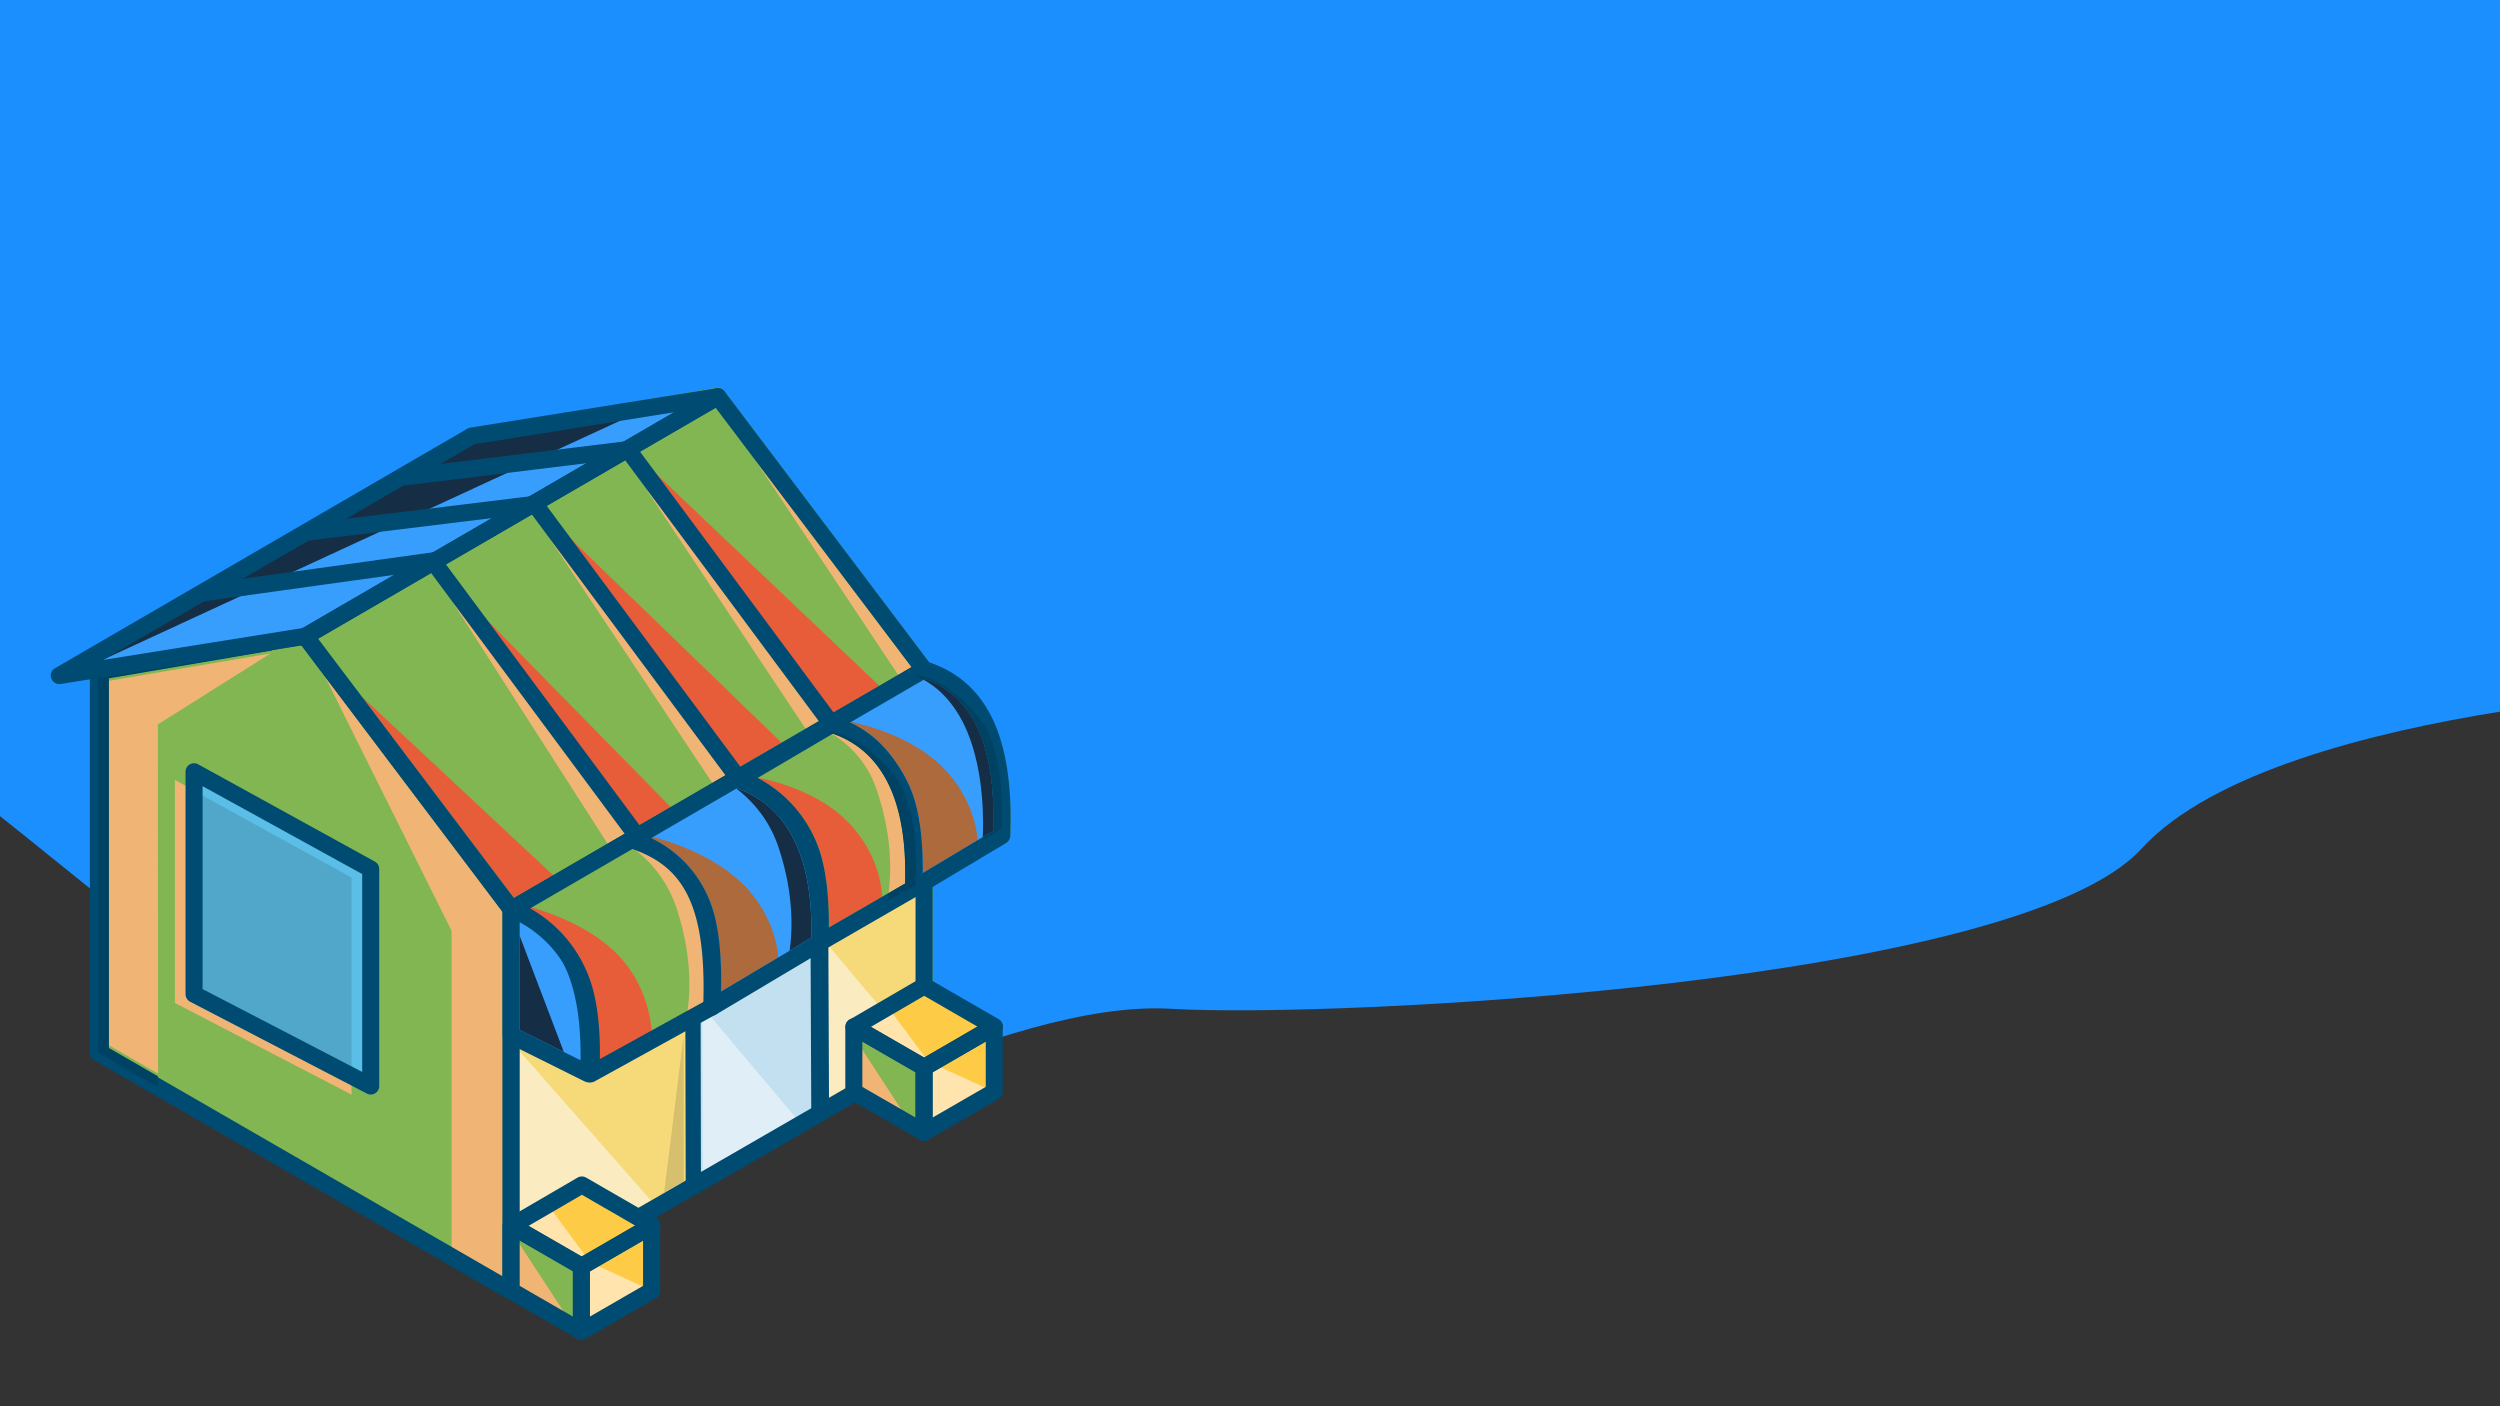 <svg id="Layer_1" data-name="Layer 1" xmlns="http://www.w3.org/2000/svg" viewBox="0 0 1280 720"><rect x="0" y="0" width="1280" height="720" fill="#333333" stroke="none"/><defs><style>.cls-1{fill:#1b8ffd;}.cls-2{fill:#81b652;}.cls-3{fill:#f0b474;}.cls-4{fill:#004b72;}.cls-5{fill:#fecb47;}.cls-6{fill:#71b62b;}.cls-7{fill:#f6da7a;}.cls-8{fill:#d6c06d;}.cls-9{fill:#faebc0;}.cls-10{fill:#389efe;}.cls-11{fill:#e75d3a;}.cls-12{fill:#03a84e;}.cls-13{fill:#004264;}.cls-14{fill:#162e45;}.cls-15{fill:#74a1c4;}.cls-16{fill:#64a127;}.cls-17{fill:#5abee6;}.cls-18{fill:#50a7ca;}.cls-19{fill:#c2e0ef;}.cls-20{fill:#e0eff7;}.cls-21{fill:#c4d9ef;}.cls-22{fill:#b1c5d8;}.cls-23{fill:#ffe5ad;}.cls-24{fill:#638aa7;}.cls-25{fill:#dbcfaa;}.cls-26{fill:#fcf5e0;}.cls-27{fill:#e1ebf7;}.cls-28{fill:#d3dde7;}.cls-29{fill:#ad6a3c;}.cls-30{fill:#628ba6;}</style></defs><title>Services</title><path class="cls-1" d="M304.5,605.5c77-13,209-94,295-89s434-13,497-82c35.88-39.29,118.77-59.78,183.5-70.13V0H0V417.88C54.54,460.59,236.63,617,304.5,605.5Z"/><polyline class="cls-2" points="261.72 661.06 50.33 539 50.33 343.46 156.02 325.55 261.72 465.51 261.72 660.84"/><polyline class="cls-3" points="257.37 653.9 231.21 638.8 231.21 476.57 166.38 346.39 257.37 466.88 257.37 654.3"/><path class="cls-4" d="M154.14,330.29,54.68,347.14V536.49l202.68,117V467L154.14,330.29m105.4,334.54L48.15,542.78A4.36,4.36,0,0,1,46,539V343.46a4.36,4.36,0,0,1,3.63-4.3l105.7-17.91a4.39,4.39,0,0,1,4.21,1.68l105.69,140a4.38,4.38,0,0,1,.88,2.63V661a4.33,4.33,0,0,1-.7,2.46,4.41,4.41,0,0,1-3.66,2,4.34,4.34,0,0,1-2.18-.58"/><polyline class="cls-5" points="473.12 538.4 261.72 416.35 261.72 220.8 367.42 202.89 473.12 342.85 473.12 538.79"/><path class="cls-6" d="M365.54,207.63l-99.46,16.85V413.83l202.68,117V344.31L365.54,207.63m105.4,334.54-211.39-122a4.37,4.37,0,0,1-2.19-3.78V220.8a4.37,4.37,0,0,1,3.64-4.3l105.7-17.91a4.39,4.39,0,0,1,4.21,1.68l105.69,140a4.38,4.38,0,0,1,.88,2.63v195.4a4.48,4.48,0,0,1-1,3,4.4,4.4,0,0,1-3.33,1.53,4.34,4.34,0,0,1-2.18-.58"/><polyline class="cls-7" points="261.72 661.05 473.12 539 473.12 343.45 261.72 465.5 261.72 660.84"/><polyline class="cls-8" points="340.05 610.53 349.99 530.52 350.14 604.71 340.05 610.53"/><polyline class="cls-9" points="424.09 561.68 423.76 485.46 424.76 484.88 451.86 517.02 437.16 524.68 438.14 525.19 437.16 525.76 437.16 530.77 436.16 555.13 424.09 562.1"/><polyline class="cls-9" points="266.08 624.88 266.08 538.29 333.22 614.56 322.25 620.89 297.66 606.69 267.05 624.53 266.08 624.6"/><path class="cls-4" d="M468.76,351,266.08,468V653.5l202.68-117V351.37M259.55,664.82a4.37,4.37,0,0,1-2.19-3.78V465.5a4.37,4.37,0,0,1,2.19-3.78l211.39-122a4.35,4.35,0,0,1,6.54,3.87V539a4.36,4.36,0,0,1-2.18,3.78L263.91,664.82a4.39,4.39,0,0,1-4.36,0"/><polyline class="cls-2" points="473.12 579.78 437.16 559.01 437.16 525.75 473.12 546.51 473.12 580.2"/><polyline class="cls-5" points="473.16 546.52 437.23 525.77 473.16 504.82 509.09 525.57 473.16 546.52"/><polyline class="cls-5" points="473.12 579.77 509.08 559.01 509.08 525.75 473.12 546.51 473.12 580.2"/><polyline class="cls-2" points="297.68 681.64 261.72 660.88 261.72 627.62 297.68 648.38 297.68 681.54"/><polyline class="cls-5" points="297.92 648.38 261.99 627.64 297.92 606.69 333.85 627.44 297.92 648.38"/><polyline class="cls-5" points="297.68 681.64 333.64 660.88 333.64 627.62 297.68 648.38 297.68 681.54"/><polyline class="cls-10" points="156.4 325.73 367.57 203.07 241.53 223.23 30.36 345.89 156.4 325.73"/><polyline class="cls-2" points="261.99 465.54 473.16 342.88 367.57 203.07 156.4 325.73 261.99 465.54"/><polyline class="cls-11" points="263.14 459.83 185.14 356.55 283.25 448.15 263.14 459.83"/><polyline class="cls-11" points="325.71 423.49 245.07 313.06 343.4 413.21 325.71 423.49"/><polyline class="cls-11" points="376.91 393.74 288.71 272.46 400.15 380.24 376.91 393.74"/><polyline class="cls-11" points="424.16 366.3 413.22 352.71 333.02 239.81 450.23 351.16 424.16 366.3"/><polyline class="cls-3" points="459.86 345.56 386.72 235.65 466.72 341.58 463.61 343.38 459.86 345.56"/><polyline class="cls-3" points="412.46 373.09 330.63 250.13 413.22 352.71 423.25 366.83 412.46 373.09"/><polyline class="cls-12" points="423.25 366.83 413.22 352.71 424.16 366.3 423.25 366.83"/><polyline class="cls-3" points="364.69 400.85 281.83 276.33 376.53 393.96 364.69 400.85"/><polyline class="cls-3" points="311.07 431.99 231.57 307.99 322.86 425.14 311.07 431.99"/><polyline class="cls-3" points="80.94 549.71 55.77 535.18 55.77 348.57 138.56 334.55 80.84 370.89 80.94 549.69"/><polyline class="cls-13" points="80.19 556.2 50.33 538.96 50.33 343.62 90.61 336.25 148.84 326.94 139.08 333.08 55.77 347.3 55.77 536.57 80.84 551.04 80.84 556.23"/><polyline class="cls-14" points="90.61 336.25 152.13 324.87 148.84 326.94 90.61 336.25"/><path class="cls-15" d="M242.21,223.12l1.1-.65,14.37-2.17c0,.12,0,.24,0,.36l-15.43,2.46"/><path class="cls-16" d="M257.64,220.66c0-.12,0-.24,0-.36l36.25-5.45-36.29,5.81"/><polyline class="cls-14" points="44.62 341.52 242.21 223.12 257.64 220.66 293.93 214.85 330.63 209.33 44.62 341.52"/><path class="cls-4" d="M366.42,208.78,162.85,327l100.29,132.8L466.72,341.58l-100.3-132.8M258.51,468.16,152.93,328.36a4.33,4.33,0,0,1-.8-3.49,4.39,4.39,0,0,1,2.09-2.91L365.39,199.3a4.34,4.34,0,0,1,5.66,1.14L476.64,340.25a4.37,4.37,0,0,1-1.29,6.4L264.18,469.31a4.44,4.44,0,0,1-2.19.59,4.35,4.35,0,0,1-3.48-1.74"/><polygon class="cls-5" points="425.9 370.9 321.29 229.96 425.9 370.9 425.9 370.9"/><polygon class="cls-5" points="378.31 398.89 273.69 257.95 378.31 398.89 378.31 398.89"/><polygon class="cls-5" points="326 427.89 221.38 286.94 326 427.89 326 427.89"/><polygon class="cls-5" points="223.18 286.94 103.05 303.67 223.18 286.94 223.18 286.94"/><polygon class="cls-5" points="275.64 257.95 157.31 272.46 275.64 257.95 275.64 257.95"/><polygon class="cls-5" points="323.26 229.96 204.93 244.47 323.26 229.96 323.26 229.96"/><polyline class="cls-17" points="189.8 556 99.36 509.06 99.36 395.15 189.8 444.94 189.8 556.23"/><polyline class="cls-3" points="180.22 560.58 89.55 513.52 89.55 399.33 99.36 404.73 99.36 509.2 180 551.05 180 560.59"/><polyline class="cls-18" points="180 550.91 99.36 509.06 99.36 404.93 180 449.32 180 550.78"/><polyline class="cls-19" points="420.13 569.7 355.44 607.05 355.24 510.88 419.73 476.82 420.13 569.31"/><path class="cls-20" d="M359.8,599.82l-.17-81.31,1.44-.79a4.26,4.26,0,0,0,1.51,1.59,4.31,4.31,0,0,0,.47.26l44.33,52.64L359.8,599.68"/><path class="cls-21" d="M479,577.52l-.78-.66L509.09,559,479,577.52m-5.79-31h0l2.85-1.67h0l-2.87,1.66m3.07-1.78h0l.73-.42h0l-.74.42"/><polyline class="cls-22" points="473.12 581.29 473.12 579.75 478.14 576.86 478.91 577.52 473.12 581.07"/><path class="cls-23" d="M473.12,546.42v-3l2.86,1.48-2.86,1.67m3.1-1.79-.84-1.14,1.57.72-.73.42"/><polyline class="cls-23" points="473.12 580.2 473.12 546.52 475.99 544.86 476.46 545.1 476.19 544.74 476.93 544.32 509.05 559.01 478.14 576.86 473.12 579.75"/><polyline class="cls-24" points="466.75 576.05 441.6 562.21 442.19 561.87 466.75 576.05 466.75 576.05"/><polyline class="cls-25" points="436.15 555.25 437.16 530.8 437.16 554.67 436.15 555.25"/><polyline class="cls-13" points="441.53 562.21 435.99 559.16 436.15 555.25 437.16 554.67 437.16 559.01 442.12 561.87 441.53 562.21"/><polyline class="cls-3" points="466.68 576.05 442.12 561.87 437.16 559.01 437.16 554.67 437.16 530.8 466.68 576.05"/><polyline class="cls-9" points="452.08 517.11 451.99 517 454.65 515.61 452.08 517.11"/><polyline class="cls-26" points="438.21 525.2 437.23 524.68 451.99 517 452.08 517.11 438.21 525.2"/><polyline class="cls-23" points="475.34 543.59 473.12 542.58 473.12 543.37 438.18 525.2 452.04 517.11 454.62 515.61 454.62 515.61 475.34 543.59"/><polyline class="cls-27" points="476.03 544.86 476.01 544.85 476.22 544.73 476.23 544.74 476.03 544.86"/><polyline points="475.98 544.85 473.12 543.37 473.12 542.58 475.34 543.59 476.19 544.73 475.98 544.85"/><polyline points="476.5 545.1 476.03 544.86 476.23 544.74 476.5 545.1"/><path class="cls-22" d="M299.86,683.72v-3.18L333.64,661v-.13l1.63.75L299.86,683.4m0-35.64v-.34l1.41-.83h0l-1.43.83m2-1.3v0h0l0,0"/><path class="cls-23" d="M299.86,647.76v-1.9l1.41.73-1.41.83m2-1.31,0,0,0,0h0"/><polyline class="cls-23" points="299.86 680.45 299.86 647.66 301.27 646.85 303.15 647.83 302.08 646.38 302.11 646.36 333.64 660.78 333.64 660.91 299.86 680.41"/><polyline class="cls-24" points="281.03 671.87 265.99 663.6 266.35 663.39 281.03 671.87"/><polyline class="cls-13" points="265.99 663.6 262.48 661.66 262.5 661.17 266.35 663.39 265.99 663.6"/><polyline class="cls-3" points="293.17 678.55 281.03 671.87 266.35 663.39 262.5 661.17 263.64 633.3 293.17 678.55"/><polyline class="cls-23" points="302.08 646.08 299.86 645.07 299.86 645.86 263.93 627.18 281.36 618.11 302.08 646.08"/><polyline class="cls-28" points="301 646.6 300.99 646.6 301.81 646.11 301.83 646.13 301 646.6"/><polyline points="301.27 646.6 299.86 645.86 299.86 645.07 302.08 646.08 302.1 646.11 301.27 646.6"/><polyline points="302.92 647.6 301 646.6 301.83 646.13 302.92 647.6"/><path class="cls-4" d="M415,483.52l-56.3,29.73.17,86.79,56.49-32.62-.36-84.2M353.26,610.84a4.33,4.33,0,0,1-2.18-3.76l-.2-96.2A4.36,4.36,0,0,1,353.2,507L417.71,473a4.36,4.36,0,0,1,5.66,1.44,4.55,4.55,0,0,1,.72,2.53l.39,92.76a4.35,4.35,0,0,1-2.17,3.79L357.6,610.84a4.35,4.35,0,0,1-4.34,0"/><path class="cls-5" d="M473.12,343.62c32.08,10,41.39,42.13,39.71,84.27l-39.71-19.76V343.74"/><path class="cls-6" d="M477.48,405.43l31.17,15.51c.42-38.64-9.58-61.48-31.17-71v56m33.4,25.94L471.18,412a4.37,4.37,0,0,1-2.42-3.9V343.69a4.34,4.34,0,0,1,.38-1.88,4.38,4.38,0,0,1,5.28-2.35c30.77,9.62,44.76,38.6,42.76,88.6a4.36,4.36,0,0,1-2.13,3.58,4.45,4.45,0,0,1-2.22.61,4.33,4.33,0,0,1-2-.46"/><path class="cls-10" d="M473.16,342.88c32.07,10,41.38,42.87,39.7,85l-45.17,27s2.31-28.57-4.78-47.56c-10.7-28.61-37.55-36.71-37.55-36.71l47.8-27.76"/><path class="cls-29" d="M472.39,447c.18-10.18-.38-27.76-5.4-41.19a65.07,65.07,0,0,0-9-16.43,55.91,55.91,0,0,0-22.69-19.5l.43-.25c8.49,1.76,33.82,8.27,49.26,25.67,12.67,14.29,15.09,28.78,15.53,34.86L472.39,447"/><path class="cls-4" d="M473.65,347.63,435,370.07a66.62,66.62,0,0,1,32,35.76c5,13.43,5.58,31,5.4,41.19l36.2-21.65c1.3-43.52-10.14-69-34.94-77.74m-8.26,111a4.35,4.35,0,0,1-2.05-4.05c0-.27,2.15-27.84-4.52-45.68-9.76-26.13-34.48-34-34.72-34.06a4.36,4.36,0,0,1-.93-7.95L471,339.11a4.31,4.31,0,0,1,3.49-.39c30.79,9.62,44.77,38.85,42.76,89.34a4.38,4.38,0,0,1-2.12,3.57l-45.17,27a4.35,4.35,0,0,1-4.54,0"/><path class="cls-10" d="M261.72,465.54c32.08,10,41.39,42.13,39.71,84.27l-39.71-19.76V465.79"/><polyline class="cls-14" points="288.68 538.59 266.08 527.35 266.08 479.12 288.68 538.59"/><path class="cls-4" d="M266.08,527.35l31.17,15.51c.42-38.64-9.58-61.48-31.17-71v55m33.4,26.9L259.78,534a4.37,4.37,0,0,1-2.42-3.9V465.63a4.34,4.34,0,0,1,5.66-4.25C293.79,471,307.78,500,305.78,550a4.36,4.36,0,0,1-2.13,3.58,4.42,4.42,0,0,1-2.22.61,4.33,4.33,0,0,1-1.95-.46"/><path class="cls-2" d="M425.9,370.9c32.08,10,43.47,41.88,41.79,84l-48.06,27.77s2.31-28.57-4.78-47.56c-10.69-28.61-36.54-36.22-36.54-36.22l47.59-28"/><path class="cls-11" d="M424.33,474.93c.19-10.16-.36-27.84-5.4-41.34a65.52,65.52,0,0,0-31-35.29l.2-.12c9.59,1.91,33.22,8.11,47.89,24.66,13.85,15.61,15.46,31.45,15.61,36.32l-27.29,15.77"/><path class="cls-4" d="M426.41,375.66,387.92,398.3a65.52,65.52,0,0,1,31,35.29c5,13.5,5.59,31.18,5.4,41.34l39.08-22.58c1.18-41.89-11.26-67.67-37-76.69m-9.11,110.7a4.35,4.35,0,0,1-2-4c0-.28,2.16-27.81-4.52-45.69-9.75-26.1-32.72-33.27-33.68-33.56a4.36,4.36,0,0,1-1-7.94l47.59-28a4.36,4.36,0,0,1,3.51-.4c16.57,5.18,28.75,16.05,36.21,32.31,6.64,14.45,9.54,33.3,8.63,56a4.37,4.37,0,0,1-2.17,3.6l-48.06,27.76a4.33,4.33,0,0,1-4.51-.09"/><path class="cls-10" d="M376.72,398.9c32.07,10,44.59,41.64,42.91,83.78l-55.28,32.93s2.62-32.22-4.48-51.21C349.18,435.79,323.26,430,323.26,430l53.46-31.05"/><path class="cls-14" d="M404.24,486.77c1.17-7.45,3-27.66-5.86-53.57A62.2,62.2,0,0,0,377,403.78l.22-.13c32.65,11.4,38.93,47.24,38.14,76.5l-11.11,6.62"/><path class="cls-3" d="M454.9,457.27c1.16-8,2.55-27.74-6-52.77a52.69,52.69,0,0,0-22.85-28.64l.34-.2c25.74,9,38.18,34.8,37,76.69l-8.51,4.92"/><path class="cls-13" d="M454.19,461.18s.34-1.37.71-3.91l8.51-4.92c1.18-41.89-11.26-67.67-37-76.69l-.34.2a20.41,20.41,0,0,0-2-1s.19,0,.55,0c2.68,0,14.94,1.1,31.47,19.74s12.7,58.68,12.7,58.68l-14.63,8"/><path class="cls-14" d="M503.18,428.6c.35-7.24.86-32.8-7.88-53.8-6.73-16.17-16.5-23.57-22.39-26.74l.74-.43c24.8,8.75,36.24,34.22,34.94,77.74l-5.41,3.23"/><path class="cls-13" d="M503.06,430.6s.06-.71.12-2l5.41-3.23c1.3-43.52-10.14-69-34.94-77.74l-.74.43a24.87,24.87,0,0,0-5.06-2.15s.18,0,.55,0c2.68,0,14.94,1.11,31.47,19.74s12.7,58.68,12.7,58.68l-9.51,6.29"/><path class="cls-29" d="M369.11,507.7c.31-11.11,0-31-5.15-44.83A60.11,60.11,0,0,0,333.4,429.1l1-.56c9.55,2.51,33.81,10.22,48.62,26.93C395.56,469.65,398,484,398.5,490.19L369.11,507.7"/><path class="cls-4" d="M377.21,403.65,333.4,429.1A60.11,60.11,0,0,1,364,462.87c5.16,13.81,5.46,33.72,5.15,44.83l46.24-27.55c.79-29.26-5.49-65.1-38.14-76.5M362,519.31a4.37,4.37,0,0,1-2-4c0-.32,2.47-31.47-4.21-49.34-9.69-25.92-32.53-31.5-33.49-31.72a4.36,4.36,0,0,1-1.23-8l53.46-31.05a4.31,4.31,0,0,1,3.49-.39c32,10,47.86,40.46,46,88.11a4.37,4.37,0,0,1-2.12,3.57l-55.28,32.94a4.38,4.38,0,0,1-4.54-.05"/><path class="cls-2" d="M323.26,430c32.08,10,42.77,43.53,41.09,85.66l-61.93,34.2s2.32-28.57-4.78-47.56C287,473.64,262,465.54,262,465.54L323.26,430"/><path class="cls-30" d="M302.56,547.55s-.41-23.46-3.14-39.64c4,15.06,3.47,33.34,3.14,39.64h0"/><polyline class="cls-9" points="333.64 532.45 333.64 532.45 333.64 532.45 333.64 532.45"/><path class="cls-30" d="M265.93,463.25l-.46-.34.76.16-.3.18"/><path class="cls-11" d="M302.56,547.55c.33-6.3.84-24.58-3.14-39.64a52.32,52.32,0,0,0-2.9-11.3c-6.72-15.48-27.24-30.91-30.59-33.36l.3-.18c5.12,1.15,34.8,8.45,51.9,27.73,16.6,18.72,15.73,41.57,15.72,41.65h0l-31.29,15.1"/><path class="cls-13" d="M364.41,513.75c.91-28.76-4.09-53.35-17.91-68.95a89.36,89.36,0,0,1,9.41,9.22C372.54,472.76,366,512.89,366,512.89l-1.59.86"/><path class="cls-3" d="M351.37,520.85s5.95-23.73-5.27-56.68a61.12,61.12,0,0,0-24.79-31.71s10.83.28,25.19,12.34c13.82,15.6,18.82,40.19,17.91,68.95l-13,7.1"/><path class="cls-4" d="M323.76,434.7l-52.35,30.41a67.54,67.54,0,0,1,30.31,35.61c5.08,13.58,5.6,31.38,5.4,41.52l53-29.25c1.5-52.48-12.21-69.8-36.32-78.29Zm-23.7,118.77a4.35,4.35,0,0,1-2-4c0-.28,2.16-27.81-4.52-45.69-9.78-26.16-32.7-34-32.92-34.09a4.35,4.35,0,0,1-.84-7.91l61.27-35.59a4.32,4.32,0,0,1,3.49-.39c30.84,9.64,46.11,40.76,44.14,90a4.37,4.37,0,0,1-2.24,3.65l-61.93,34.19a4.29,4.29,0,0,1-2.11.55,4.37,4.37,0,0,1-2.36-.7Z"/><polygon class="cls-4" points="422.4 373.5 429.4 368.31 324.79 227.36 317.79 232.56 422.4 373.5 422.4 373.5"/><polygon class="cls-4" points="374.81 401.49 381.81 396.3 277.19 255.35 270.19 260.55 374.81 401.49 374.81 401.49"/><polygon class="cls-4" points="322.5 430.49 329.5 425.29 224.88 284.35 217.88 289.54 322.5 430.49 322.5 430.49"/><path class="cls-4" d="M345.11,211.08,243,227.41,52.82,337.88l102.09-16.33,190.2-110.47ZM26.25,347.36a4.37,4.37,0,0,1,1.92-5.24L239.34,219.46a4.2,4.2,0,0,1,1.5-.53l126-20.16a4.36,4.36,0,0,1,2.87,8.07L158.59,329.5a4.2,4.2,0,0,1-1.5.53l-126,20.17a5.47,5.47,0,0,1-.69.05,4.37,4.37,0,0,1-4.11-2.89Z"/><polygon class="cls-4" points="103.65 307.99 223.78 291.26 222.58 282.63 102.44 299.36 103.65 307.99 103.65 307.99"/><polygon class="cls-4" points="157.84 276.79 276.18 262.28 275.11 253.63 156.78 268.14 157.84 276.79 157.84 276.79"/><polygon class="cls-4" points="205.46 248.8 323.79 234.28 322.73 225.63 204.4 240.15 205.46 248.8 205.46 248.8"/><path class="cls-4" d="M103.72,402.53V506.41l81.73,42.42V447.52l-81.73-45Zm84.09,157.35-90.46-47A4.36,4.36,0,0,1,95,509.07V395.26a4.49,4.49,0,0,1,.73-2.55,4.37,4.37,0,0,1,5.72-1.39l90.46,49.8a4.36,4.36,0,0,1,2.25,3.81v111a4.5,4.5,0,0,1-.68,2.48,4.37,4.37,0,0,1-3.67,2,4.44,4.44,0,0,1-2-.49Z"/><path class="cls-4" d="M441.52,533.3v23.19l27.24,15.73V549L441.52,533.3Zm29.42,50.25-36-20.76A4.36,4.36,0,0,1,432.8,559V525.85a4.36,4.36,0,0,1,6.55-3.87l35.95,20.75a4.36,4.36,0,0,1,2.18,3.78v33.12a4.48,4.48,0,0,1-1,3,4.4,4.4,0,0,1-3.33,1.53,4.34,4.34,0,0,1-2.18-.58Z"/><path class="cls-4" d="M473.17,509.86l-27.26,15.89,27.24,15.73,27.26-15.89-27.24-15.73ZM471,550.29l-35.93-20.74a4.37,4.37,0,0,1,0-7.55L471,501.06a4.37,4.37,0,0,1,4.38,0l35.93,20.75a4.33,4.33,0,0,1,2.18,3.76,4.38,4.38,0,0,1-2.16,3.78l-35.94,20.94a4.26,4.26,0,0,1-2.19.59,4.34,4.34,0,0,1-2.18-.58Z"/><path class="cls-4" d="M504.72,533.3,477.48,549v23.19l27.24-15.73V533.3Zm-33.78,50.25a4.38,4.38,0,0,1-2.18-3.78V546.51a4.33,4.33,0,0,1,2.18-3.77L506.8,522a4.52,4.52,0,0,1,2.6-.64,4.39,4.39,0,0,1,4,4.36V559a4.36,4.36,0,0,1-2.18,3.78l-35.95,20.76a4.41,4.41,0,0,1-4.37,0Z"/><path class="cls-4" d="M266.08,635.17v23.19l27.24,15.73V650.9l-27.24-15.73Zm29.42,50.24-36-20.75a4.38,4.38,0,0,1-2.18-3.78V627.72a4.46,4.46,0,0,1,.76-2.58,4.4,4.4,0,0,1,5.79-1.3l35.95,20.76a4.36,4.36,0,0,1,2.18,3.78v33.19a4.35,4.35,0,0,1-.7,2.46,4.41,4.41,0,0,1-3.66,2,4.35,4.35,0,0,1-2.18-.59Z"/><path class="cls-4" d="M297.93,611.73l-27.26,15.89,27.24,15.72,27.26-15.88-27.24-15.73Zm-2.19,40.43-35.93-20.75a4.33,4.33,0,0,1-2.18-3.76,4.38,4.38,0,0,1,2.16-3.78l35.94-20.94a4.35,4.35,0,0,1,4.37,0L336,623.66a4.36,4.36,0,0,1,0,7.54l-35.93,20.95a4.43,4.43,0,0,1-2.2.59,4.37,4.37,0,0,1-2.18-.58Z"/><path class="cls-4" d="M329.28,635.17,302,650.9v23.19l27.24-15.73V635.17Zm-33.77,50.25a4.37,4.37,0,0,1-2.19-3.78V648.38a4.37,4.37,0,0,1,2.19-3.78l35.95-20.76a4.35,4.35,0,0,1,6.54,3.87v33.17a4.36,4.36,0,0,1-2.18,3.78l-35.95,20.76a4.48,4.48,0,0,1-2.18.58,4.42,4.42,0,0,1-2.18-.58Z"/></svg>